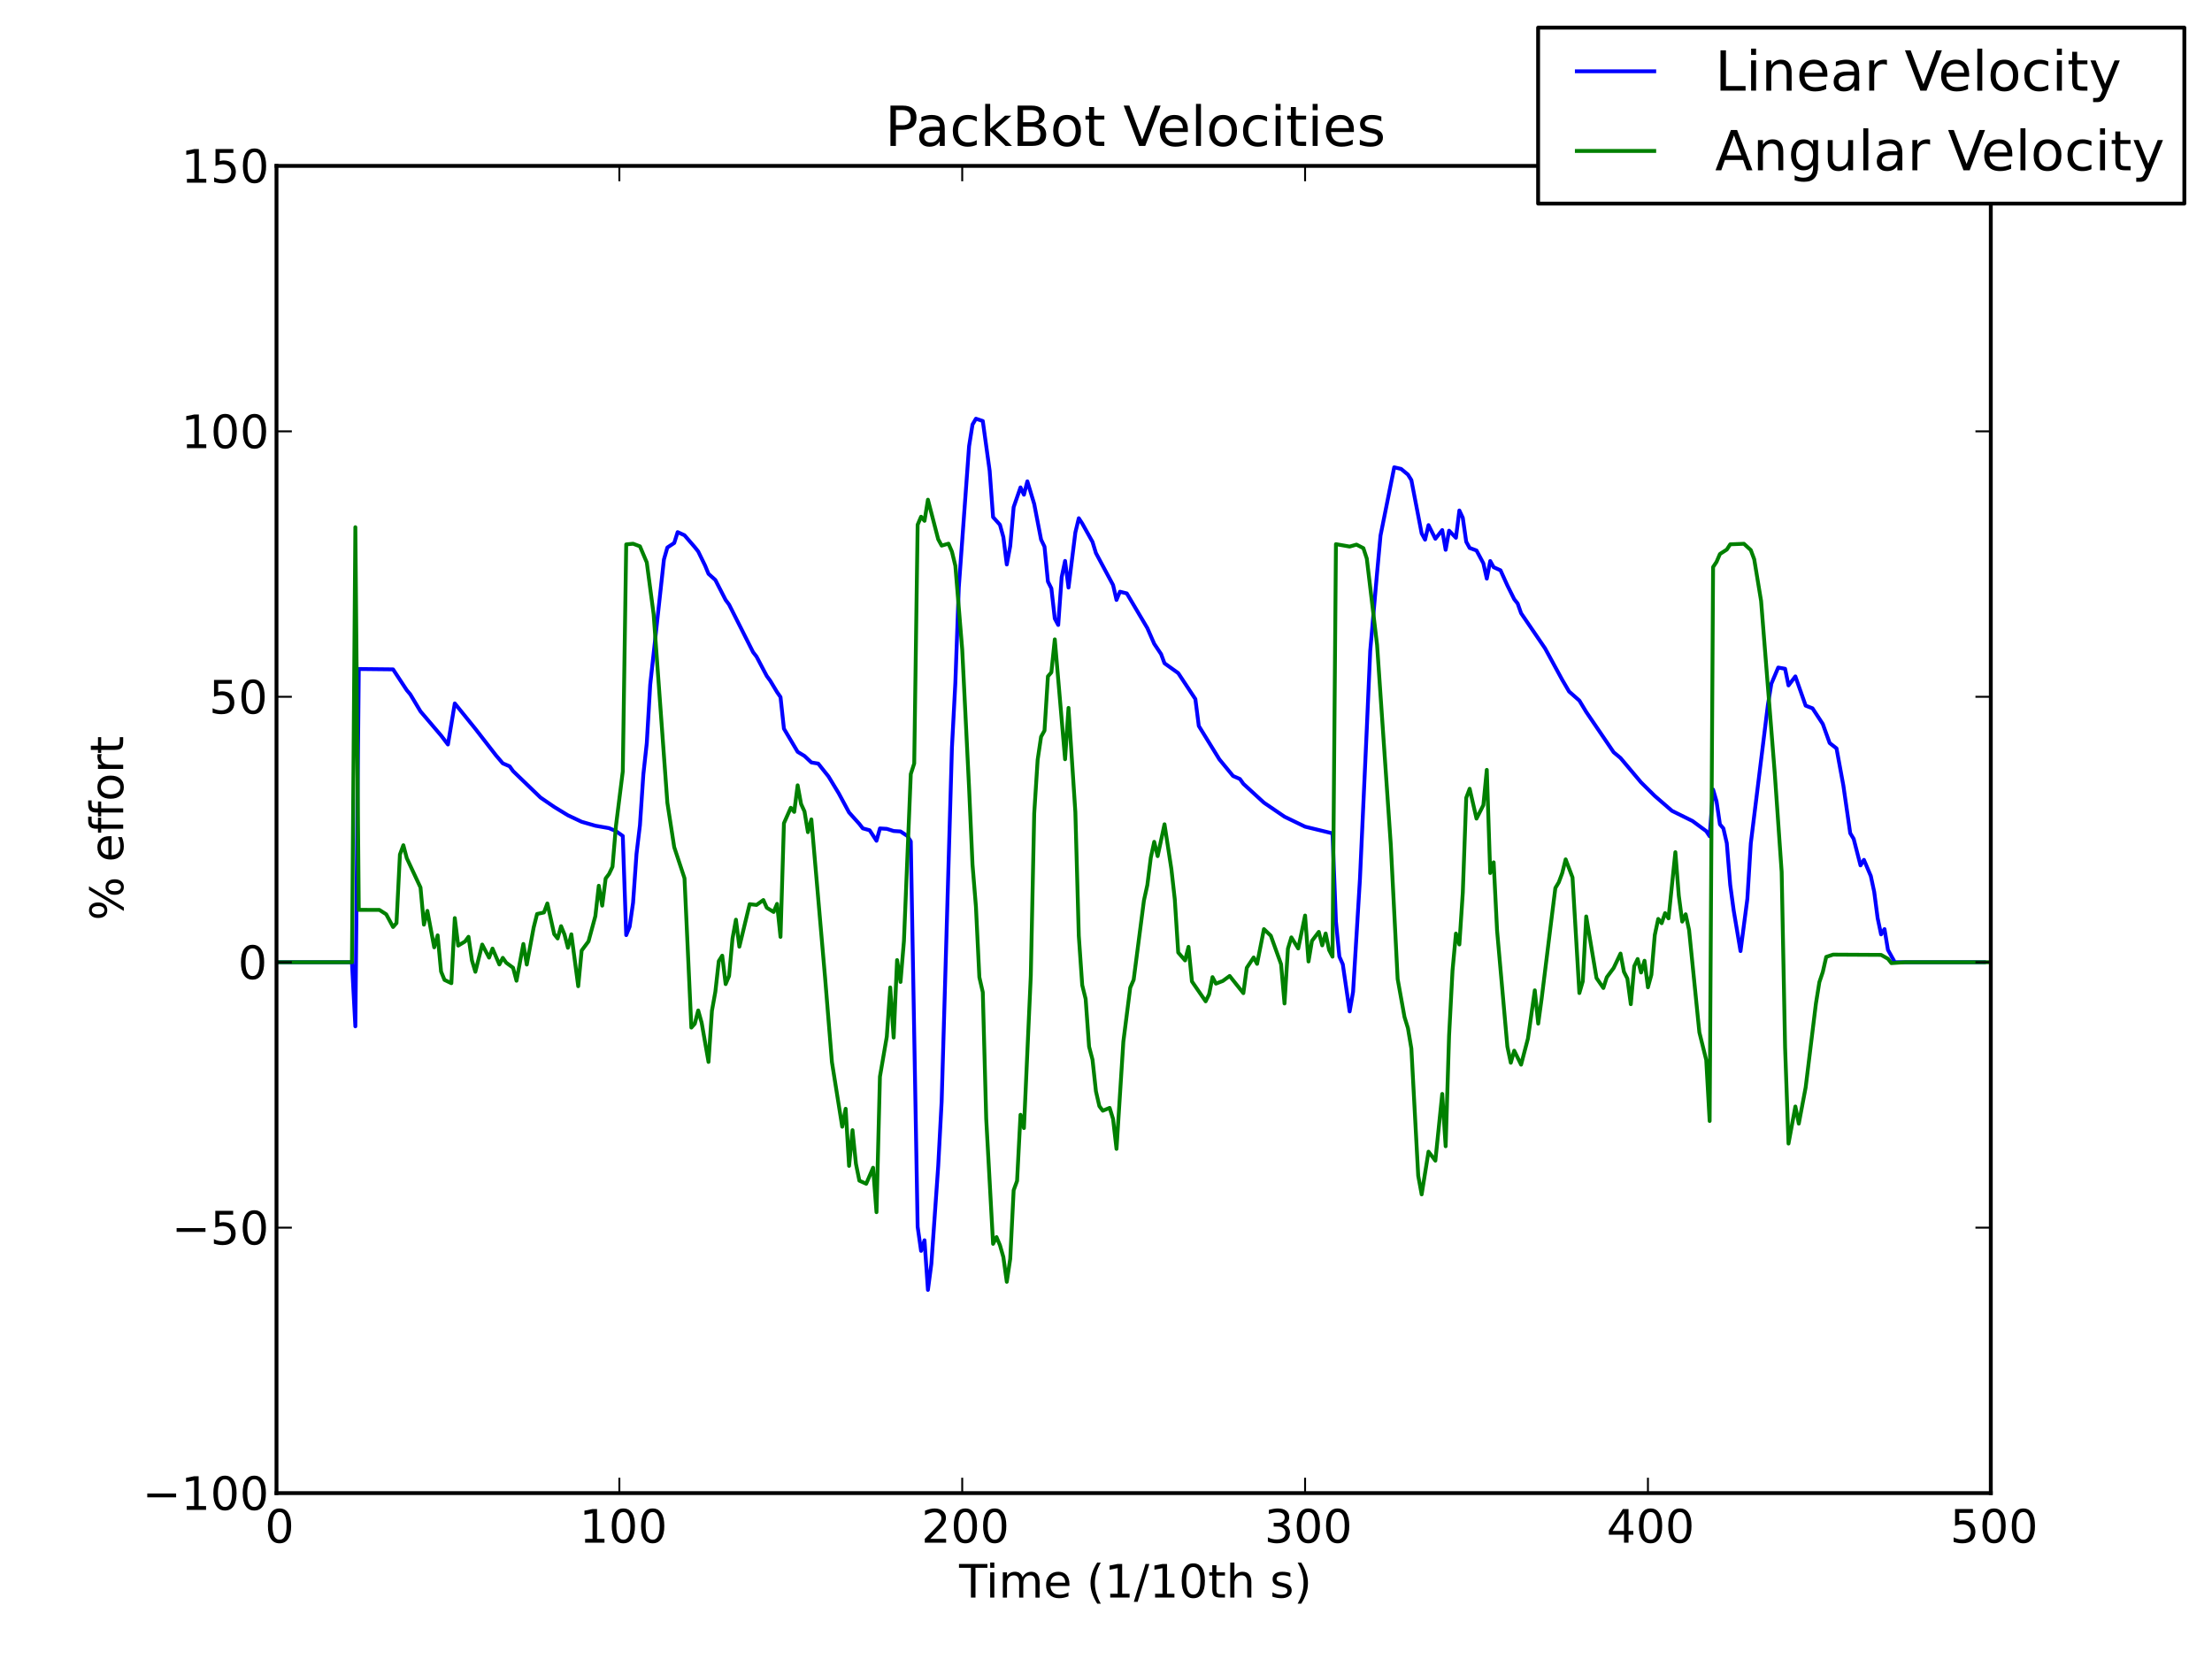 <?xml version="1.0" standalone="no"?>
<!DOCTYPE svg PUBLIC "-//W3C//DTD SVG 1.1//EN"
  "http://www.w3.org/Graphics/SVG/1.1/DTD/svg11.dtd">
<!-- Created with matplotlib (http://matplotlib.sourceforge.net/) -->
<svg width="576pt" height="432pt" viewBox="0 0 576 432"
   xmlns="http://www.w3.org/2000/svg"
   xmlns:xlink="http://www.w3.org/1999/xlink"
   version="1.1"
   id="svg1">
<rect x="0" y="0" width="576" height="432" fill="#333333" stroke="none"/>
<g id="figure1">
<g id="patch1">
<path style="fill: #ffffff; stroke: #ffffff; stroke-width: 1; stroke-linejoin: round; stroke-linecap: square;  opacity: 1"  d="M0 432L576 432L576 0
L0 0L0 432"/>
</g>
<g id="axes1">
<g id="patch2">
<path style="fill: #ffffff; opacity: 1"  d="M72 388.8L518.4 388.8L518.4 43.2
L72 43.2L72 388.8"/>
</g>
<g id="line2d1">
<defs>
  <clipPath id="p50431ccdcb28178602d99d9270004dde">
<rect x="72" y="43.2" width="446.4" height="345.6"/>
  </clipPath>
</defs><path style="fill: none; stroke: #0000ff; stroke-width: 1; stroke-linejoin: round; stroke-linecap: square;  opacity: 1" clip-path="url(#p50431ccdcb28178602d99d9270004dde)" d="M72 250.56L91.642 250.56L92.534 267.257
L93.427 174.204L102.355 174.303L105.926 179.728
L106.819 180.778L109.498 185.242L114.854 191.529
L116.64 193.864L118.426 183.164L123.782 189.784
L129.139 196.681L130.925 198.775L132.71 199.544
L133.603 200.789L140.746 207.679L144.317 210.127
L147.888 212.305L151.459 213.991L155.03 215.02
L158.602 215.651L160.387 216.421L162.173 217.685
L163.066 243.502L163.958 241.308L164.851 235.056
L165.744 222.355L166.637 214.899L167.53 201.623
L168.422 193.473L169.315 178.282L172.886 145.683
L173.779 142.573L175.565 141.39L176.458 138.562
L178.243 139.384L180.922 142.476L181.814 143.607
L183.6 147.266L184.493 149.423L186.278 151.025
L188.957 156.237L189.85 157.435L191.635 160.967
L196.099 169.819L196.992 170.968L199.67 176.041
L200.563 177.255L202.349 180.226L203.242 181.515
L204.134 189.747L207.706 195.775L209.491 196.856
L211.277 198.542L213.062 198.836L215.741 202.192
L218.419 206.604L221.098 211.573L223.776 214.549
L224.669 215.701L226.454 216.198L228.24 218.936
L229.133 215.723L230.918 215.832L232.704 216.391
L234.49 216.504L236.275 217.681L237.168 219.083
L238.954 319.464L239.846 325.725L240.739 322.966
L241.632 335.886L242.525 329.085L244.31 303.629
L245.203 286.824L247.882 194.689L248.774 177.748
L249.667 152.984L252.346 116.185L253.238 110.554
L254.131 109.031L255.917 109.63L257.702 122.584
L258.595 134.655L260.381 136.648L261.274 139.855
L262.166 146.997L263.059 142.198L263.952 132.055
L265.738 126.921L266.63 128.822L267.523 125.341
L269.309 131.242L271.094 140.506L271.987 142.354
L272.88 151.437L273.773 153.223L274.666 161.079
L275.558 162.741L276.451 150.32L277.344 146.062
L278.237 153.003L280.022 138.647L280.915 134.945
L281.808 136.303L284.486 141.105L285.379 144.016
L289.843 152.345L290.736 156.227L291.629 154.075
L293.414 154.518L298.771 163.564L300.557 167.649
L302.342 170.322L303.235 172.713L306.806 175.277
L311.27 182.03L312.163 189.031L317.52 197.729
L321.091 202.071L322.877 202.845L323.77 204.102
L329.126 209.013L334.483 212.668L339.84 215.265
L346.982 217.002L347.875 239.95L348.768 249.093
L349.661 251.097L351.446 263.378L352.339 258.258
L354.125 228.953L355.91 189.765L356.803 169.465
L358.589 149.159L359.482 139.471L363.053 121.684
L364.838 122.105L366.624 123.58L367.517 125.021
L370.195 138.905L371.088 140.529L371.981 136.735
L373.766 140.295L375.552 138.028L376.445 143.173
L377.338 138.19L379.123 140.033L380.016 132.93
L380.909 134.847L381.802 141.072L382.694 142.687
L384.48 143.348L386.266 146.683L387.158 150.679
L388.051 146.087L388.944 147.702L390.73 148.506
L392.515 152.445L394.301 156.034L395.194 157.15
L396.086 159.67L402.336 168.839L406.8 177.025
L408.586 180.071L411.264 182.429L413.05 185.389
L420.192 195.883L421.978 197.375L427.334 203.739
L430.906 207.264L435.37 211.137L440.726 213.787
L444.298 216.424L445.19 217.77L446.083 205.591
L446.976 208.64L447.869 214.669L448.762 215.702
L449.654 219.562L450.547 230.408L451.44 237.034
L453.226 247.662L455.011 234.044L455.904 219.609
L460.368 183.45L461.261 178.031L463.046 173.83
L464.832 174.144L465.725 178.484L467.51 176.133
L470.189 183.75L471.974 184.442L474.653 188.527
L476.438 193.484L478.224 194.876L480.01 204.563
L481.795 216.97L482.688 218.435L484.474 225.347
L485.366 223.903L487.152 228.105L488.045 232.257
L488.938 239.108L489.83 243.318L490.723 241.936
L491.616 247.345L493.402 250.56L516.614 250.56
L516.614 250.56"/>
</g>
<g id="line2d2">
<path style="fill: none; stroke: #008000; stroke-width: 1; stroke-linejoin: round; stroke-linecap: square;  opacity: 1" clip-path="url(#p50431ccdcb28178602d99d9270004dde)" d="M72 250.56L91.642 250.56L92.534 137.283
L93.427 236.928L98.784 236.931L100.57 238.076
L102.355 241.387L103.248 240.369L104.141 222.506
L105.034 220.094L105.926 223.466L109.498 231.103
L110.39 240.773L111.283 237.19L113.069 246.683
L113.962 243.556L114.854 252.981L115.747 255.167
L117.533 256.022L118.426 239.067L119.318 246.234
L121.104 245.153L121.997 243.939L122.89 250.079
L123.782 253.055L125.568 245.956L127.354 249.365
L128.246 247.003L130.032 251.145L130.925 249.419
L131.818 250.688L133.603 251.998L134.496 255.383
L136.282 245.807L137.174 251.172L138.96 241.534
L139.853 237.993L141.638 237.608L142.531 235.254
L144.317 243.26L145.21 244.373L146.102 241.169
L146.995 243.339L147.888 246.797L148.781 243.288
L150.566 256.809L151.459 247.521L153.245 245.126
L155.03 238.551L155.923 230.642L156.816 235.832
L157.709 228.757L158.602 227.58L159.494 225.694
L160.387 215.118L162.173 200.866L163.066 141.761
L164.851 141.584L166.637 142.258L168.422 146.463
L170.208 159.967L173.779 209.025L175.565 220.595
L178.243 228.69L180.029 267.584L180.922 266.574
L181.814 263.117L182.707 266.305L184.493 276.522
L185.386 263.204L186.278 258.247L187.171 250.264
L188.064 248.852L188.957 256.255L189.85 254.154
L190.742 244.4L191.635 239.481L192.528 246.519
L195.206 235.437L196.992 235.649L198.778 234.367
L199.67 236.377L201.456 237.475L202.349 235.366
L203.242 243.959L204.134 214.368L205.92 210.338
L206.813 211.419L207.706 204.489L208.598 209.354
L209.491 211.308L210.384 216.689L211.277 213.363
L214.848 254.556L216.634 276.577L219.312 293.394
L220.205 288.721L221.098 303.596L221.99 294.287
L222.883 303.051L223.776 307.44L225.562 308.249
L227.347 304.076L228.24 315.651L229.133 280.362
L230.918 269.949L231.811 257.128L232.704 270.178
L233.597 249.998L234.49 255.7L235.382 245.052
L237.168 201.561L238.061 198.803L238.954 136.642
L239.846 134.55L240.739 135.625L241.632 130.118
L244.31 140.443L245.203 142.076L246.989 141.568
L247.882 143.648L248.774 147.329L250.56 169.143
L252.346 205.144L253.238 225.155L254.131 236.077
L255.024 254.471L255.917 258.381L256.81 291.353
L258.595 323.893L259.488 322.13L260.381 324.234
L261.274 327.341L262.166 333.783L263.059 327.802
L263.952 309.947L264.845 307.501L265.738 290.281
L266.63 293.748L268.416 254.11L269.309 211.801
L270.202 197.858L271.094 191.846L271.987 190.244
L272.88 176.118L273.773 175.084L274.666 166.487
L277.344 197.707L278.237 184.338L280.022 211.488
L280.915 243.674L281.808 256.526L282.701 260.131
L283.594 272.548L284.486 275.931L285.379 284.17
L286.272 288.041L287.165 289.226L288.95 288.489
L289.843 291.393L290.736 299.166L292.522 271.225
L294.307 257.188L295.2 255.138L297.878 234.483
L298.771 230.437L299.664 223.328L300.557 219.211
L301.45 222.934L303.235 214.637L305.021 226.262
L305.914 234.199L306.806 248.032L308.592 250.088
L309.485 246.553L310.378 255.566L313.949 260.746
L314.842 258.926L315.734 254.439L316.627 256.137
L318.413 255.442L320.198 254.139L323.77 258.612
L324.662 252.007L326.448 249.317L327.341 250.989
L329.126 241.941L330.912 243.651L333.59 251.086
L334.483 261.308L335.376 247.025L336.269 244.088
L338.054 246.987L339.84 238.402L340.733 250.372
L341.626 245.014L343.411 242.659L344.304 246.174
L345.197 243.08L346.09 247.373L346.982 249.115
L347.875 141.697L351.446 142.322L353.232 141.815
L355.018 142.738L355.91 145.453L358.589 167.936
L362.16 219.989L363.946 254.938L365.731 264.83
L366.624 267.726L367.517 273.051L369.302 306.182
L370.195 311.023L371.981 299.891L373.766 302.233
L375.552 284.851L376.445 298.484L377.338 269.691
L378.23 252.743L379.123 243.097L380.016 245.943
L380.909 232.44L381.802 207.76L382.694 205.385
L384.48 213.167L386.266 209.649L387.158 200.469
L388.051 227.338L388.944 224.551L389.837 242.327
L392.515 272.518L393.408 276.736L394.301 273.589
L396.086 277.239L397.872 270.436L399.658 257.878
L400.55 266.547L401.443 260.018L404.122 238.365
L405.014 231.232L405.907 229.754L406.8 227.336
L407.693 223.775L409.478 228.492L411.264 258.589
L412.157 255.521L413.05 238.64L415.728 254.681
L417.514 257.27L418.406 254.481L420.192 252.069
L421.978 248.301L422.87 253.053L423.763 254.819
L424.656 261.492L425.549 251.603L426.442 249.72
L427.334 253.24L428.227 250.168L429.12 257.096
L430.013 253.839L430.906 243.474L431.798 239.287
L432.691 240.4L433.584 237.777L434.477 239.145
L436.262 221.907L437.155 233.232L438.048 239.986
L438.941 238.074L439.834 242.197L442.512 268.825
L444.298 276.011L445.19 291.906L446.083 147.662
L446.976 146.328L447.869 144.256L449.654 143.108
L450.547 141.742L454.118 141.599L455.904 143.232
L456.797 145.64L458.582 156.471L462.154 201.466
L463.939 227.04L464.832 272.722L465.725 297.78
L467.51 288.129L468.403 292.594L470.189 283.174
L472.867 261.289L473.76 255.754L474.653 253.102
L475.546 249.175L477.331 248.581L489.83 248.65
L491.616 249.664L492.509 250.794L496.08 250.56
L517.507 250.56L517.507 250.56"/>
</g>
<g id="matplotlib.axis1">
<g id="xtick1">
<g id="line2d3">
<defs><path id="m30e32995789d870ad79a2e54c91cf9c6" d="M0 0L0 -4"/></defs>
<g ><use style="fill: none; stroke: #000000; stroke-width: 0.5; stroke-linejoin: round; stroke-linecap: butt;  opacity: 1" xlink:href="#m30e32995789d870ad79a2e54c91cf9c6" x="72" y="388.8"/>
</g></g>
<g id="line2d4">
<defs><path id="m9281cae24120827b11d5ea8a7ad3e96b" d="M0 0L0 4"/></defs>
<g ><use style="fill: none; stroke: #000000; stroke-width: 0.5; stroke-linejoin: round; stroke-linecap: butt;  opacity: 1" xlink:href="#m9281cae24120827b11d5ea8a7ad3e96b" x="72" y="43.2"/>
</g></g>
<g id="text1">
<defs>
<path id="c_7a2040fe3b94fcd41d0a72c84e93b115" d="M31.781 -66.406q-7.609 0 -11.453 7.5q-3.828 7.484 -3.828 22.531q0 14.984 3.828 22.484q3.844 7.5 11.453 7.5q7.672 0 11.5 -7.5q3.844 -7.5 3.844 -22.484q0 -15.047 -3.844 -22.531q-3.828 -7.5 -11.5 -7.5M31.781 -74.219q12.266 0 18.734 9.703q6.469 9.688 6.469 28.141q0 18.406 -6.469 28.109q-6.469 9.688 -18.734 9.688q-12.25 0 -18.719 -9.688q-6.469 -9.703 -6.469 -28.109q0 -18.453 6.469 -28.141q6.469 -9.703 18.719 -9.703"/>
</defs>
<g style="fill: #000000; opacity: 1" transform="translate(68.977,401.706)scale(0.12)">
<use xlink:href="#c_7a2040fe3b94fcd41d0a72c84e93b115"/>
</g>
</g>
</g>
<g id="xtick2">
<g id="line2d5">
<g ><use style="fill: none; stroke: #000000; stroke-width: 0.5; stroke-linejoin: round; stroke-linecap: butt;  opacity: 1" xlink:href="#m30e32995789d870ad79a2e54c91cf9c6" x="161.28" y="388.8"/>
</g></g>
<g id="line2d6">
<g ><use style="fill: none; stroke: #000000; stroke-width: 0.5; stroke-linejoin: round; stroke-linecap: butt;  opacity: 1" xlink:href="#m9281cae24120827b11d5ea8a7ad3e96b" x="161.28" y="43.2"/>
</g></g>
<g id="text2">
<defs>
<path id="c_42baa63129a918535c52adb20d687ea7" d="M12.406 -8.297l16.109 0l0 -55.625l-17.531 3.516l0 -8.984l17.438 -3.516l9.859 0l0 64.609l16.109 0l0 8.297l-41.984 0z"/>
</defs>
<g style="fill: #000000; opacity: 1" transform="translate(150.874,401.706)scale(0.12)">
<use xlink:href="#c_42baa63129a918535c52adb20d687ea7"/>
<use xlink:href="#c_7a2040fe3b94fcd41d0a72c84e93b115" x="63.623"/>
<use xlink:href="#c_7a2040fe3b94fcd41d0a72c84e93b115" x="127.246"/>
</g>
</g>
</g>
<g id="xtick3">
<g id="line2d7">
<g ><use style="fill: none; stroke: #000000; stroke-width: 0.5; stroke-linejoin: round; stroke-linecap: butt;  opacity: 1" xlink:href="#m30e32995789d870ad79a2e54c91cf9c6" x="250.56" y="388.8"/>
</g></g>
<g id="line2d8">
<g ><use style="fill: none; stroke: #000000; stroke-width: 0.5; stroke-linejoin: round; stroke-linecap: butt;  opacity: 1" xlink:href="#m9281cae24120827b11d5ea8a7ad3e96b" x="250.56" y="43.2"/>
</g></g>
<g id="text3">
<defs>
<path id="c_ed3f3ed3ebfbd18bcb9c012009a68ad1" d="M19.188 -8.297l34.422 0l0 8.297l-46.281 0l0 -8.297q5.609 -5.812 15.297 -15.594q9.703 -9.797 12.188 -12.641q4.734 -5.312 6.609 -9q1.891 -3.688 1.891 -7.25q0 -5.812 -4.078 -9.469q-4.078 -3.672 -10.625 -3.672q-4.641 0 -9.797 1.609q-5.141 1.609 -11 4.891l0 -9.969q5.953 -2.391 11.125 -3.609q5.188 -1.219 9.484 -1.219q11.328 0 18.062 5.672q6.734 5.656 6.734 15.125q0 4.5 -1.688 8.531q-1.672 4.016 -6.125 9.484q-1.219 1.422 -7.766 8.188q-6.531 6.766 -18.453 18.922"/>
</defs>
<g style="fill: #000000; opacity: 1" transform="translate(239.935,401.706)scale(0.12)">
<use xlink:href="#c_ed3f3ed3ebfbd18bcb9c012009a68ad1"/>
<use xlink:href="#c_7a2040fe3b94fcd41d0a72c84e93b115" x="63.623"/>
<use xlink:href="#c_7a2040fe3b94fcd41d0a72c84e93b115" x="127.246"/>
</g>
</g>
</g>
<g id="xtick4">
<g id="line2d9">
<g ><use style="fill: none; stroke: #000000; stroke-width: 0.5; stroke-linejoin: round; stroke-linecap: butt;  opacity: 1" xlink:href="#m30e32995789d870ad79a2e54c91cf9c6" x="339.84" y="388.8"/>
</g></g>
<g id="line2d10">
<g ><use style="fill: none; stroke: #000000; stroke-width: 0.5; stroke-linejoin: round; stroke-linecap: butt;  opacity: 1" xlink:href="#m9281cae24120827b11d5ea8a7ad3e96b" x="339.84" y="43.2"/>
</g></g>
<g id="text4">
<defs>
<path id="c_3dcfa38a02242cb63ec6726c6e70be7a" d="M40.578 -39.312q7.078 1.516 11.047 6.312q3.984 4.781 3.984 11.812q0 10.781 -7.422 16.703q-7.422 5.906 -21.094 5.906q-4.578 0 -9.438 -0.906q-4.859 -0.906 -10.031 -2.719l0 -9.516q4.094 2.391 8.969 3.609q4.891 1.219 10.219 1.219q9.266 0 14.125 -3.656q4.859 -3.656 4.859 -10.641q0 -6.453 -4.516 -10.078q-4.516 -3.641 -12.562 -3.641l-8.5 0l0 -8.109l8.891 0q7.266 0 11.125 -2.906q3.859 -2.906 3.859 -8.375q0 -5.609 -3.984 -8.609q-3.969 -3.016 -11.391 -3.016q-4.062 0 -8.703 0.891q-4.641 0.875 -10.203 2.719l0 -8.781q5.625 -1.562 10.531 -2.344q4.906 -0.781 9.25 -0.781q11.234 0 17.766 5.109q6.547 5.094 6.547 13.781q0 6.062 -3.469 10.234q-3.469 4.172 -9.859 5.781"/>
</defs>
<g style="fill: #000000; opacity: 1" transform="translate(329.238,401.706)scale(0.12)">
<use xlink:href="#c_3dcfa38a02242cb63ec6726c6e70be7a"/>
<use xlink:href="#c_7a2040fe3b94fcd41d0a72c84e93b115" x="63.623"/>
<use xlink:href="#c_7a2040fe3b94fcd41d0a72c84e93b115" x="127.246"/>
</g>
</g>
</g>
<g id="xtick5">
<g id="line2d11">
<g ><use style="fill: none; stroke: #000000; stroke-width: 0.5; stroke-linejoin: round; stroke-linecap: butt;  opacity: 1" xlink:href="#m30e32995789d870ad79a2e54c91cf9c6" x="429.12" y="388.8"/>
</g></g>
<g id="line2d12">
<g ><use style="fill: none; stroke: #000000; stroke-width: 0.5; stroke-linejoin: round; stroke-linecap: butt;  opacity: 1" xlink:href="#m9281cae24120827b11d5ea8a7ad3e96b" x="429.12" y="43.2"/>
</g></g>
<g id="text5">
<defs>
<path id="c_a0416418d96557a09b8c1332d34883ba" d="M37.797 -64.312l-24.906 38.922l24.906 0zM35.203 -72.906l12.406 0l0 47.516l10.406 0l0 8.203l-10.406 0l0 17.188l-9.812 0l0 -17.188l-32.906 0l0 -9.516z"/>
</defs>
<g style="fill: #000000; opacity: 1" transform="translate(418.354,401.706)scale(0.12)">
<use xlink:href="#c_a0416418d96557a09b8c1332d34883ba"/>
<use xlink:href="#c_7a2040fe3b94fcd41d0a72c84e93b115" x="63.623"/>
<use xlink:href="#c_7a2040fe3b94fcd41d0a72c84e93b115" x="127.246"/>
</g>
</g>
</g>
<g id="xtick6">
<g id="line2d13">
<g ><use style="fill: none; stroke: #000000; stroke-width: 0.5; stroke-linejoin: round; stroke-linecap: butt;  opacity: 1" xlink:href="#m30e32995789d870ad79a2e54c91cf9c6" x="518.4" y="388.8"/>
</g></g>
<g id="line2d14">
<g ><use style="fill: none; stroke: #000000; stroke-width: 0.5; stroke-linejoin: round; stroke-linecap: butt;  opacity: 1" xlink:href="#m9281cae24120827b11d5ea8a7ad3e96b" x="518.4" y="43.2"/>
</g></g>
<g id="text6">
<defs>
<path id="c_1260a2df50f305f3db244e29828f968e" d="M10.797 -72.906l38.719 0l0 8.312l-29.688 0l0 17.859q2.141 -0.734 4.281 -1.094q2.156 -0.359 4.312 -0.359q12.203 0 19.328 6.688q7.141 6.688 7.141 18.109q0 11.766 -7.328 18.297q-7.328 6.516 -20.656 6.516q-4.594 0 -9.359 -0.781q-4.75 -0.781 -9.828 -2.344l0 -9.922q4.391 2.391 9.078 3.562q4.688 1.172 9.906 1.172q8.453 0 13.375 -4.438q4.938 -4.438 4.938 -12.062q0 -7.609 -4.938 -12.047q-4.922 -4.453 -13.375 -4.453q-3.953 0 -7.891 0.875q-3.922 0.875 -8.016 2.734z"/>
</defs>
<g style="fill: #000000; opacity: 1" transform="translate(507.798,401.706)scale(0.12)">
<use xlink:href="#c_1260a2df50f305f3db244e29828f968e"/>
<use xlink:href="#c_7a2040fe3b94fcd41d0a72c84e93b115" x="63.623"/>
<use xlink:href="#c_7a2040fe3b94fcd41d0a72c84e93b115" x="127.246"/>
</g>
</g>
</g>
<g id="text7">
<defs>
<path id="c_9e4b30cbdf32072672ded72e9074c4c9" d="M-0.297 -72.906l61.672 0l0 8.312l-25.875 0l0 64.594l-9.906 0l0 -64.594l-25.891 0z"/>
<path id="c_6a63bda47b2f3da1cec6aadd80692cfe" d="M9.422 -54.688l8.984 0l0 54.688l-8.984 0zM9.422 -75.984l8.984 0l0 11.391l-8.984 0z"/>
<path id="c_4653c6dfde66c7610eae0911760d3490" d="M52 -44.188q3.375 -6.062 8.062 -8.938q4.688 -2.875 11.031 -2.875q8.547 0 13.188 5.984q4.641 5.969 4.641 17l0 33.016l-9.031 0l0 -32.719q0 -7.859 -2.797 -11.656q-2.781 -3.812 -8.484 -3.812q-6.984 0 -11.047 4.641q-4.047 4.625 -4.047 12.641l0 30.906l-9.031 0l0 -32.719q0 -7.906 -2.781 -11.688q-2.781 -3.781 -8.594 -3.781q-6.891 0 -10.953 4.656q-4.047 4.656 -4.047 12.625l0 30.906l-9.031 0l0 -54.688l9.031 0l0 8.5q3.078 -5.031 7.375 -7.422q4.297 -2.391 10.203 -2.391q5.969 0 10.141 3.031q4.172 3.016 6.172 8.781"/>
<path id="c_0bce5afba2dc6b9024b26277c38ad8e8" d="M56.203 -29.594l0 4.391l-41.312 0q0.594 9.281 5.594 14.141q5 4.859 13.938 4.859q5.172 0 10.031 -1.266q4.859 -1.266 9.656 -3.812l0 8.5q-4.844 2.047 -9.922 3.125q-5.078 1.078 -10.297 1.078q-13.094 0 -20.734 -7.609q-7.641 -7.625 -7.641 -20.625q0 -13.422 7.25 -21.297q7.25 -7.891 19.562 -7.891q11.031 0 17.453 7.109q6.422 7.094 6.422 19.297M47.219 -32.234q-0.094 -7.359 -4.125 -11.75q-4.031 -4.406 -10.672 -4.406q-7.516 0 -12.031 4.25q-4.516 4.25 -5.203 11.969z"/>
<path id="c_d41d8cd98f00b204e9800998ecf8427e" d=""/>
<path id="c_7efa9804c2b4c09a4b614b91fdebee3d" d="M31 -75.875q-6.531 11.219 -9.719 22.219q-3.172 10.984 -3.172 22.266q0 11.266 3.203 22.328q3.203 11.062 9.688 22.25l-7.812 0q-7.312 -11.484 -10.953 -22.562q-3.641 -11.078 -3.641 -22.016q0 -10.891 3.609 -21.922q3.625 -11.047 10.984 -22.562z"/>
<path id="c_9c6d5cbc59c6231647eb409cc6b37bb3" d="M25.391 -72.906l8.297 0l-25.391 82.188l-8.297 0z"/>
<path id="c_0f8c41144cfbf448378cb6fd1cc8e549" d="M18.312 -70.219l0 15.531l18.5 0l0 6.984l-18.5 0l0 29.688q0 6.688 1.828 8.594q1.828 1.906 7.453 1.906l9.219 0l0 7.516l-9.219 0q-10.406 0 -14.359 -3.875q-3.953 -3.891 -3.953 -14.141l0 -29.688l-6.594 0l0 -6.984l6.594 0l0 -15.531z"/>
<path id="c_74d54c94aa871ec39e2bc6697dde6c00" d="M54.891 -33.016l0 33.016l-8.984 0l0 -32.719q0 -7.766 -3.031 -11.609q-3.031 -3.859 -9.078 -3.859q-7.281 0 -11.484 4.641q-4.203 4.625 -4.203 12.641l0 30.906l-9.031 0l0 -75.984l9.031 0l0 29.797q3.234 -4.938 7.594 -7.375q4.375 -2.438 10.094 -2.438q9.422 0 14.25 5.828q4.844 5.828 4.844 17.156"/>
<path id="c_8e0810ad13fe20a2a87a2619799b154d" d="M44.281 -53.078l0 8.5q-3.797 -1.953 -7.906 -2.922q-4.094 -0.984 -8.5 -0.984q-6.688 0 -10.031 2.047q-3.344 2.047 -3.344 6.156q0 3.125 2.391 4.906q2.391 1.781 9.625 3.391l3.078 0.688q9.562 2.047 13.594 5.781q4.031 3.734 4.031 10.422q0 7.625 -6.031 12.078q-6.031 4.438 -16.578 4.438q-4.391 0 -9.156 -0.859q-4.766 -0.859 -10.031 -2.562l0 -9.281q4.984 2.594 9.812 3.891q4.828 1.281 9.578 1.281q6.344 0 9.75 -2.172q3.422 -2.172 3.422 -6.125q0 -3.656 -2.469 -5.609q-2.453 -1.953 -10.812 -3.766l-3.125 -0.734q-8.344 -1.75 -12.062 -5.391q-3.703 -3.641 -3.703 -9.984q0 -7.719 5.469 -11.906q5.469 -4.203 15.531 -4.203q4.969 0 9.359 0.734q4.406 0.719 8.109 2.188"/>
<path id="c_e96974be642f6eac0427d72f9cec6c19" d="M8.016 -75.875l7.812 0q7.312 11.516 10.953 22.562q3.641 11.031 3.641 21.922q0 10.938 -3.641 22.016q-3.641 11.078 -10.953 22.562l-7.812 0q6.484 -11.188 9.688 -22.25q3.203 -11.062 3.203 -22.328q0 -11.281 -3.203 -22.266q-3.203 -11 -9.688 -22.219"/>
</defs>
<g style="fill: #000000; opacity: 1" transform="translate(249.755,416.003)scale(0.12)">
<use xlink:href="#c_9e4b30cbdf32072672ded72e9074c4c9"/>
<use xlink:href="#c_6a63bda47b2f3da1cec6aadd80692cfe" x="57.959"/>
<use xlink:href="#c_4653c6dfde66c7610eae0911760d3490" x="85.742"/>
<use xlink:href="#c_0bce5afba2dc6b9024b26277c38ad8e8" x="183.154"/>
<use xlink:href="#c_d41d8cd98f00b204e9800998ecf8427e" x="244.678"/>
<use xlink:href="#c_7efa9804c2b4c09a4b614b91fdebee3d" x="276.465"/>
<use xlink:href="#c_42baa63129a918535c52adb20d687ea7" x="315.479"/>
<use xlink:href="#c_9c6d5cbc59c6231647eb409cc6b37bb3" x="379.102"/>
<use xlink:href="#c_42baa63129a918535c52adb20d687ea7" x="412.793"/>
<use xlink:href="#c_7a2040fe3b94fcd41d0a72c84e93b115" x="476.416"/>
<use xlink:href="#c_0f8c41144cfbf448378cb6fd1cc8e549" x="540.039"/>
<use xlink:href="#c_74d54c94aa871ec39e2bc6697dde6c00" x="579.248"/>
<use xlink:href="#c_d41d8cd98f00b204e9800998ecf8427e" x="642.627"/>
<use xlink:href="#c_8e0810ad13fe20a2a87a2619799b154d" x="674.414"/>
<use xlink:href="#c_e96974be642f6eac0427d72f9cec6c19" x="726.514"/>
</g>
</g>
</g>
<g id="matplotlib.axis2">
<g id="ytick1">
<g id="line2d15">
<defs><path id="m3400efa6b1638b3fea9e19e898273957" d="M0 0L4 0"/></defs>
<g ><use style="fill: none; stroke: #000000; stroke-width: 0.5; stroke-linejoin: round; stroke-linecap: butt;  opacity: 1" xlink:href="#m3400efa6b1638b3fea9e19e898273957" x="72" y="388.8"/>
</g></g>
<g id="line2d16">
<defs><path id="m20b58b2501143cb5e0a5e8f1ef6f1643" d="M0 0L-4 0"/></defs>
<g ><use style="fill: none; stroke: #000000; stroke-width: 0.5; stroke-linejoin: round; stroke-linecap: butt;  opacity: 1" xlink:href="#m20b58b2501143cb5e0a5e8f1ef6f1643" x="518.4" y="388.8"/>
</g></g>
<g id="text8">
<defs>
<path id="c_6a8d56c819c37117ab4cf023bec22a5a" d="M10.594 -35.5l62.594 0l0 8.297l-62.594 0z"/>
</defs>
<g style="fill: #000000; opacity: 1" transform="translate(37.078,393.167)scale(0.12)">
<use xlink:href="#c_6a8d56c819c37117ab4cf023bec22a5a"/>
<use xlink:href="#c_42baa63129a918535c52adb20d687ea7" x="83.789"/>
<use xlink:href="#c_7a2040fe3b94fcd41d0a72c84e93b115" x="147.412"/>
<use xlink:href="#c_7a2040fe3b94fcd41d0a72c84e93b115" x="211.035"/>
</g>
</g>
</g>
<g id="ytick2">
<g id="line2d17">
<g ><use style="fill: none; stroke: #000000; stroke-width: 0.5; stroke-linejoin: round; stroke-linecap: butt;  opacity: 1" xlink:href="#m3400efa6b1638b3fea9e19e898273957" x="72" y="319.68"/>
</g></g>
<g id="line2d18">
<g ><use style="fill: none; stroke: #000000; stroke-width: 0.5; stroke-linejoin: round; stroke-linecap: butt;  opacity: 1" xlink:href="#m20b58b2501143cb5e0a5e8f1ef6f1643" x="518.4" y="319.68"/>
</g></g>
<g id="text9">
<g style="fill: #000000; opacity: 1" transform="translate(44.719,324.047)scale(0.12)">
<use xlink:href="#c_6a8d56c819c37117ab4cf023bec22a5a"/>
<use xlink:href="#c_1260a2df50f305f3db244e29828f968e" x="83.789"/>
<use xlink:href="#c_7a2040fe3b94fcd41d0a72c84e93b115" x="147.412"/>
</g>
</g>
</g>
<g id="ytick3">
<g id="line2d19">
<g ><use style="fill: none; stroke: #000000; stroke-width: 0.5; stroke-linejoin: round; stroke-linecap: butt;  opacity: 1" xlink:href="#m3400efa6b1638b3fea9e19e898273957" x="72" y="250.56"/>
</g></g>
<g id="line2d20">
<g ><use style="fill: none; stroke: #000000; stroke-width: 0.5; stroke-linejoin: round; stroke-linecap: butt;  opacity: 1" xlink:href="#m20b58b2501143cb5e0a5e8f1ef6f1643" x="518.4" y="250.56"/>
</g></g>
<g id="text10">
<g style="fill: #000000; opacity: 1" transform="translate(61.953,254.927)scale(0.12)">
<use xlink:href="#c_7a2040fe3b94fcd41d0a72c84e93b115"/>
</g>
</g>
</g>
<g id="ytick4">
<g id="line2d21">
<g ><use style="fill: none; stroke: #000000; stroke-width: 0.5; stroke-linejoin: round; stroke-linecap: butt;  opacity: 1" xlink:href="#m3400efa6b1638b3fea9e19e898273957" x="72" y="181.44"/>
</g></g>
<g id="line2d22">
<g ><use style="fill: none; stroke: #000000; stroke-width: 0.5; stroke-linejoin: round; stroke-linecap: butt;  opacity: 1" xlink:href="#m20b58b2501143cb5e0a5e8f1ef6f1643" x="518.4" y="181.44"/>
</g></g>
<g id="text11">
<g style="fill: #000000; opacity: 1" transform="translate(54.438,185.807)scale(0.12)">
<use xlink:href="#c_1260a2df50f305f3db244e29828f968e"/>
<use xlink:href="#c_7a2040fe3b94fcd41d0a72c84e93b115" x="63.623"/>
</g>
</g>
</g>
<g id="ytick5">
<g id="line2d23">
<g ><use style="fill: none; stroke: #000000; stroke-width: 0.5; stroke-linejoin: round; stroke-linecap: butt;  opacity: 1" xlink:href="#m3400efa6b1638b3fea9e19e898273957" x="72" y="112.32"/>
</g></g>
<g id="line2d24">
<g ><use style="fill: none; stroke: #000000; stroke-width: 0.5; stroke-linejoin: round; stroke-linecap: butt;  opacity: 1" xlink:href="#m20b58b2501143cb5e0a5e8f1ef6f1643" x="518.4" y="112.32"/>
</g></g>
<g id="text12">
<g style="fill: #000000; opacity: 1" transform="translate(47.188,116.687)scale(0.12)">
<use xlink:href="#c_42baa63129a918535c52adb20d687ea7"/>
<use xlink:href="#c_7a2040fe3b94fcd41d0a72c84e93b115" x="63.623"/>
<use xlink:href="#c_7a2040fe3b94fcd41d0a72c84e93b115" x="127.246"/>
</g>
</g>
</g>
<g id="ytick6">
<g id="line2d25">
<g ><use style="fill: none; stroke: #000000; stroke-width: 0.5; stroke-linejoin: round; stroke-linecap: butt;  opacity: 1" xlink:href="#m3400efa6b1638b3fea9e19e898273957" x="72" y="43.2"/>
</g></g>
<g id="line2d26">
<g ><use style="fill: none; stroke: #000000; stroke-width: 0.5; stroke-linejoin: round; stroke-linecap: butt;  opacity: 1" xlink:href="#m20b58b2501143cb5e0a5e8f1ef6f1643" x="518.4" y="43.2"/>
</g></g>
<g id="text13">
<g style="fill: #000000; opacity: 1" transform="translate(47.188,47.567)scale(0.12)">
<use xlink:href="#c_42baa63129a918535c52adb20d687ea7"/>
<use xlink:href="#c_1260a2df50f305f3db244e29828f968e" x="63.623"/>
<use xlink:href="#c_7a2040fe3b94fcd41d0a72c84e93b115" x="127.246"/>
</g>
</g>
</g>
<g id="text14">
<defs>
<path id="c_a56f7596f19f36c336140607221b43ce" d="M72.703 -32.078q-4.25 0 -6.672 3.609q-2.406 3.609 -2.406 10.062q0 6.344 2.406 9.984q2.422 3.641 6.672 3.641q4.156 0 6.562 -3.641q2.422 -3.641 2.422 -9.984q0 -6.406 -2.422 -10.031q-2.406 -3.641 -6.562 -3.641M72.703 -38.281q7.719 0 12.25 5.375q4.547 5.359 4.547 14.5q0 9.125 -4.562 14.484q-4.562 5.344 -12.234 5.344q-7.812 0 -12.359 -5.344q-4.531 -5.359 -4.531 -14.484q0 -9.188 4.562 -14.531q4.562 -5.344 12.328 -5.344M22.312 -68.016q-4.203 0 -6.625 3.641q-2.406 3.625 -2.406 9.984q0 6.438 2.391 10.062q2.391 3.609 6.641 3.609q4.25 0 6.656 -3.609q2.422 -3.625 2.422 -10.062q0 -6.297 -2.438 -9.953q-2.438 -3.672 -6.641 -3.672M66.406 -74.219l7.812 0l-45.609 75.641l-7.812 0zM22.312 -74.219q7.719 0 12.297 5.344q4.594 5.344 4.594 14.484q0 9.219 -4.562 14.547q-4.562 5.328 -12.328 5.328q-7.766 0 -12.281 -5.344q-4.516 -5.359 -4.516 -14.531q0 -9.094 4.531 -14.453q4.547 -5.375 12.266 -5.375"/>
<path id="c_73b12fe3945075d29fe0cc9a468fa31e" d="M37.109 -75.984l0 7.484l-8.594 0q-4.828 0 -6.719 1.953q-1.875 1.953 -1.875 7.031l0 4.828l14.797 0l0 6.984l-14.797 0l0 47.703l-9.031 0l0 -47.703l-8.594 0l0 -6.984l8.594 0l0 -3.812q0 -9.125 4.25 -13.297q4.25 -4.188 13.469 -4.188z"/>
<path id="c_f05dd90d41f04bb96ef1ca503cc2044b" d="M30.609 -48.391q-7.219 0 -11.422 5.641q-4.203 5.641 -4.203 15.453q0 9.812 4.172 15.453q4.188 5.641 11.453 5.641q7.188 0 11.375 -5.656q4.203 -5.672 4.203 -15.438q0 -9.719 -4.203 -15.406q-4.188 -5.688 -11.375 -5.688M30.609 -56q11.719 0 18.406 7.625q6.703 7.609 6.703 21.078q0 13.422 -6.703 21.078q-6.688 7.641 -18.406 7.641q-11.766 0 -18.438 -7.641q-6.656 -7.656 -6.656 -21.078q0 -13.469 6.656 -21.078q6.672 -7.625 18.438 -7.625"/>
<path id="c_6ec8d5749226675394676a5d2a3b468b" d="M41.109 -46.297q-1.516 -0.875 -3.297 -1.281q-1.781 -0.422 -3.922 -0.422q-7.625 0 -11.703 4.953q-4.078 4.953 -4.078 14.234l0 28.812l-9.031 0l0 -54.688l9.031 0l0 8.5q2.844 -4.984 7.375 -7.391q4.547 -2.422 11.047 -2.422q0.922 0 2.047 0.125q1.125 0.109 2.484 0.359z"/>
</defs>
<g style="fill: #000000; opacity: 1" transform="translate(32.078,239.703)rotate(-90.0)scale(0.12)">
<use xlink:href="#c_a56f7596f19f36c336140607221b43ce"/>
<use xlink:href="#c_d41d8cd98f00b204e9800998ecf8427e" x="95.02"/>
<use xlink:href="#c_0bce5afba2dc6b9024b26277c38ad8e8" x="126.807"/>
<use xlink:href="#c_73b12fe3945075d29fe0cc9a468fa31e" x="188.33"/>
<use xlink:href="#c_73b12fe3945075d29fe0cc9a468fa31e" x="223.535"/>
<use xlink:href="#c_f05dd90d41f04bb96ef1ca503cc2044b" x="258.74"/>
<use xlink:href="#c_6ec8d5749226675394676a5d2a3b468b" x="319.922"/>
<use xlink:href="#c_0f8c41144cfbf448378cb6fd1cc8e549" x="361.035"/>
</g>
</g>
</g>
<g id="patch3">
<path style="fill: none; stroke: #000000; stroke-width: 1; stroke-linejoin: round; stroke-linecap: square;  opacity: 1"  d="M72 43.2L518.4 43.2"/>
</g>
<g id="patch4">
<path style="fill: none; stroke: #000000; stroke-width: 1; stroke-linejoin: round; stroke-linecap: square;  opacity: 1"  d="M518.4 388.8L518.4 43.2"/>
</g>
<g id="patch5">
<path style="fill: none; stroke: #000000; stroke-width: 1; stroke-linejoin: round; stroke-linecap: square;  opacity: 1"  d="M72 388.8L518.4 388.8"/>
</g>
<g id="patch6">
<path style="fill: none; stroke: #000000; stroke-width: 1; stroke-linejoin: round; stroke-linecap: square;  opacity: 1"  d="M72 388.8L72 43.2"/>
</g>
<g id="text15">
<defs>
<path id="c_518d586bee075aa0153eaebfcb5ab11f" d="M19.672 -64.797l0 27.391l12.406 0q6.891 0 10.641 -3.562q3.766 -3.562 3.766 -10.156q0 -6.547 -3.766 -10.109q-3.75 -3.562 -10.641 -3.562zM9.812 -72.906l22.266 0q12.266 0 18.531 5.547q6.281 5.547 6.281 16.234q0 10.797 -6.281 16.312q-6.266 5.516 -18.531 5.516l-12.406 0l0 29.297l-9.859 0z"/>
<path id="c_01d93a582460e35a7945ca50d148ffeb" d="M34.281 -27.484q-10.891 0 -15.094 2.484q-4.203 2.484 -4.203 8.5q0 4.781 3.156 7.594q3.156 2.797 8.562 2.797q7.484 0 12 -5.297q4.516 -5.297 4.516 -14.078l0 -2zM52.203 -31.203l0 31.203l-8.984 0l0 -8.297q-3.078 4.969 -7.672 7.344q-4.594 2.375 -11.234 2.375q-8.391 0 -13.359 -4.719q-4.953 -4.719 -4.953 -12.625q0 -9.219 6.172 -13.906q6.188 -4.688 18.438 -4.688l12.609 0l0 -0.891q0 -6.203 -4.078 -9.594q-4.078 -3.391 -11.453 -3.391q-4.688 0 -9.141 1.125q-4.438 1.125 -8.531 3.375l0 -8.312q4.922 -1.906 9.562 -2.844q4.641 -0.953 9.031 -0.953q11.875 0 17.734 6.156q5.859 6.141 5.859 18.641"/>
<path id="c_d650c37394b681142a10dfc54356d478" d="M48.781 -52.594l0 8.406q-3.812 -2.109 -7.641 -3.156q-3.828 -1.047 -7.734 -1.047q-8.75 0 -13.594 5.547q-4.828 5.531 -4.828 15.547q0 10.016 4.828 15.562q4.844 5.531 13.594 5.531q3.906 0 7.734 -1.047q3.828 -1.047 7.641 -3.156l0 8.312q-3.766 1.75 -7.797 2.625q-4.016 0.891 -8.562 0.891q-12.359 0 -19.641 -7.766q-7.266 -7.766 -7.266 -20.953q0 -13.375 7.344 -21.031q7.359 -7.672 20.156 -7.672q4.141 0 8.094 0.859q3.953 0.844 7.672 2.547"/>
<path id="c_dcb78ab3124be785176d70a27dde1356" d="M9.078 -75.984l9.031 0l0 44.875l26.812 -23.578l11.469 0l-29 25.578l30.234 29.109l-11.719 0l-27.797 -26.703l0 26.703l-9.031 0z"/>
<path id="c_425fd1cbcd899bef0a79975ae4756bf8" d="M19.672 -34.812l0 26.703l15.828 0q7.953 0 11.781 -3.297q3.844 -3.297 3.844 -10.078q0 -6.844 -3.844 -10.078q-3.828 -3.25 -11.781 -3.25zM19.672 -64.797l0 21.969l14.609 0q7.219 0 10.75 -2.703q3.547 -2.719 3.547 -8.281q0 -5.516 -3.547 -8.25q-3.531 -2.734 -10.75 -2.734zM9.812 -72.906l25.203 0q11.281 0 17.375 4.688q6.109 4.688 6.109 13.328q0 6.703 -3.125 10.656q-3.125 3.953 -9.188 4.922q7.281 1.562 11.312 6.531q4.031 4.953 4.031 12.375q0 9.766 -6.641 15.094q-6.641 5.312 -18.906 5.312l-26.172 0z"/>
<path id="c_ae70b0af174184799fa4976b9c5da571" d="M28.609 -0l-27.828 -72.906l10.297 0l23.109 61.375l23.141 -61.375l10.25 0l-27.781 72.906z"/>
<path id="c_5099edb83619131346ae654950954dea" d="M9.422 -75.984l8.984 0l0 75.984l-8.984 0z"/>
</defs>
<g style="fill: #000000; opacity: 1" transform="translate(230.458,37.997)scale(0.144)">
<use xlink:href="#c_518d586bee075aa0153eaebfcb5ab11f"/>
<use xlink:href="#c_01d93a582460e35a7945ca50d148ffeb" x="55.803"/>
<use xlink:href="#c_d650c37394b681142a10dfc54356d478" x="117.082"/>
<use xlink:href="#c_dcb78ab3124be785176d70a27dde1356" x="172.062"/>
<use xlink:href="#c_425fd1cbcd899bef0a79975ae4756bf8" x="229.973"/>
<use xlink:href="#c_f05dd90d41f04bb96ef1ca503cc2044b" x="298.576"/>
<use xlink:href="#c_0f8c41144cfbf448378cb6fd1cc8e549" x="359.758"/>
<use xlink:href="#c_d41d8cd98f00b204e9800998ecf8427e" x="398.967"/>
<use xlink:href="#c_ae70b0af174184799fa4976b9c5da571" x="430.754"/>
<use xlink:href="#c_0bce5afba2dc6b9024b26277c38ad8e8" x="491.412"/>
<use xlink:href="#c_5099edb83619131346ae654950954dea" x="552.936"/>
<use xlink:href="#c_f05dd90d41f04bb96ef1ca503cc2044b" x="580.719"/>
<use xlink:href="#c_d650c37394b681142a10dfc54356d478" x="641.9"/>
<use xlink:href="#c_6a63bda47b2f3da1cec6aadd80692cfe" x="696.881"/>
<use xlink:href="#c_0f8c41144cfbf448378cb6fd1cc8e549" x="724.664"/>
<use xlink:href="#c_6a63bda47b2f3da1cec6aadd80692cfe" x="763.873"/>
<use xlink:href="#c_0bce5afba2dc6b9024b26277c38ad8e8" x="791.656"/>
<use xlink:href="#c_8e0810ad13fe20a2a87a2619799b154d" x="853.18"/>
</g>
</g>
</g>
<g id="legend1">
<g id="patch7">
<path style="fill: #ffffff; stroke: #000000; stroke-width: 1; stroke-linejoin: round; stroke-linecap: square;  opacity: 1"  d="M400.522 53.014L568.8 53.014L568.8 7.2
L400.522 7.2L400.522 53.014z"/>
</g>
<g id="line2d27">
<path style="fill: none; stroke: #0000ff; stroke-width: 1; stroke-linejoin: round; stroke-linecap: square;  opacity: 1"  d="M410.603 18.561L430.762 18.561"/>
</g>
<g id="line2d28">
</g>
<g id="text16">
<defs>
<path id="c_07e3f33241aff50afcba519606f2a979" d="M9.812 -72.906l9.859 0l0 64.609l35.5 0l0 8.297l-45.359 0z"/>
<path id="c_fe791a90f5471e2ab20a5ed41a7fa451" d="M54.891 -33.016l0 33.016l-8.984 0l0 -32.719q0 -7.766 -3.031 -11.609q-3.031 -3.859 -9.078 -3.859q-7.281 0 -11.484 4.641q-4.203 4.625 -4.203 12.641l0 30.906l-9.031 0l0 -54.688l9.031 0l0 8.5q3.234 -4.938 7.594 -7.375q4.375 -2.438 10.094 -2.438q9.422 0 14.25 5.828q4.844 5.828 4.844 17.156"/>
<path id="c_3fe22c4af425ac970aec982ae9662abe" d="M32.172 5.078q-3.797 9.766 -7.422 12.734q-3.609 2.984 -9.656 2.984l-7.188 0l0 -7.516l5.281 0q3.703 0 5.75 -1.766q2.062 -1.75 4.547 -8.297l1.609 -4.094l-22.109 -53.812l9.516 0l17.094 42.766l17.094 -42.766l9.516 0z"/>
</defs>
<g style="fill: #000000; opacity: 1" transform="translate(446.603,23.601)scale(0.144)">
<use xlink:href="#c_07e3f33241aff50afcba519606f2a979"/>
<use xlink:href="#c_6a63bda47b2f3da1cec6aadd80692cfe" x="55.713"/>
<use xlink:href="#c_fe791a90f5471e2ab20a5ed41a7fa451" x="83.496"/>
<use xlink:href="#c_0bce5afba2dc6b9024b26277c38ad8e8" x="146.875"/>
<use xlink:href="#c_01d93a582460e35a7945ca50d148ffeb" x="208.398"/>
<use xlink:href="#c_6ec8d5749226675394676a5d2a3b468b" x="269.678"/>
<use xlink:href="#c_d41d8cd98f00b204e9800998ecf8427e" x="310.791"/>
<use xlink:href="#c_ae70b0af174184799fa4976b9c5da571" x="342.578"/>
<use xlink:href="#c_0bce5afba2dc6b9024b26277c38ad8e8" x="403.236"/>
<use xlink:href="#c_5099edb83619131346ae654950954dea" x="464.76"/>
<use xlink:href="#c_f05dd90d41f04bb96ef1ca503cc2044b" x="492.543"/>
<use xlink:href="#c_d650c37394b681142a10dfc54356d478" x="553.725"/>
<use xlink:href="#c_6a63bda47b2f3da1cec6aadd80692cfe" x="608.705"/>
<use xlink:href="#c_0f8c41144cfbf448378cb6fd1cc8e549" x="636.488"/>
<use xlink:href="#c_3fe22c4af425ac970aec982ae9662abe" x="675.697"/>
</g>
</g>
<g id="line2d29">
<path style="fill: none; stroke: #008000; stroke-width: 1; stroke-linejoin: round; stroke-linecap: square;  opacity: 1"  d="M410.603 39.307L430.762 39.307"/>
</g>
<g id="line2d30">
</g>
<g id="text17">
<defs>
<path id="c_6023715d605f81e6eb43b7f9d77e7c51" d="M34.188 -63.188l-13.391 36.281l26.812 0zM28.609 -72.906l11.188 0l27.781 72.906l-10.25 0l-6.641 -18.703l-32.859 0l-6.641 18.703l-10.406 0z"/>
<path id="c_e3864de5dabf2f8dd9eee74726882ec1" d="M45.406 -27.984q0 -9.766 -4.031 -15.125q-4.016 -5.375 -11.297 -5.375q-7.219 0 -11.25 5.375q-4.031 5.359 -4.031 15.125q0 9.719 4.031 15.094q4.031 5.375 11.25 5.375q7.281 0 11.297 -5.375q4.031 -5.375 4.031 -15.094M54.391 -6.781q0 13.953 -6.203 20.766q-6.188 6.812 -18.984 6.812q-4.734 0 -8.938 -0.703q-4.203 -0.703 -8.156 -2.172l0 -8.734q3.953 2.141 7.812 3.156q3.859 1.031 7.859 1.031q8.844 0 13.234 -4.609q4.391 -4.609 4.391 -13.938l0 -4.453q-2.781 4.844 -7.125 7.234q-4.344 2.391 -10.406 2.391q-10.047 0 -16.203 -7.656q-6.156 -7.672 -6.156 -20.328q0 -12.688 6.156 -20.344q6.156 -7.672 16.203 -7.672q6.062 0 10.406 2.391q4.344 2.391 7.125 7.219l0 -8.297l8.984 0z"/>
<path id="c_3b515ad41f960e225ec85275856806ca" d="M8.5 -21.578l0 -33.109l8.984 0l0 32.766q0 7.766 3.016 11.656q3.031 3.875 9.094 3.875q7.266 0 11.484 -4.641q4.234 -4.641 4.234 -12.656l0 -31l8.984 0l0 54.688l-8.984 0l0 -8.406q-3.266 4.984 -7.594 7.406q-4.312 2.422 -10.031 2.422q-9.422 0 -14.312 -5.859q-4.875 -5.859 -4.875 -17.141M31.109 -56z"/>
</defs>
<g style="fill: #000000; opacity: 1" transform="translate(446.603,44.347)scale(0.144)">
<use xlink:href="#c_6023715d605f81e6eb43b7f9d77e7c51"/>
<use xlink:href="#c_fe791a90f5471e2ab20a5ed41a7fa451" x="68.408"/>
<use xlink:href="#c_e3864de5dabf2f8dd9eee74726882ec1" x="131.787"/>
<use xlink:href="#c_3b515ad41f960e225ec85275856806ca" x="195.264"/>
<use xlink:href="#c_5099edb83619131346ae654950954dea" x="258.643"/>
<use xlink:href="#c_01d93a582460e35a7945ca50d148ffeb" x="286.426"/>
<use xlink:href="#c_6ec8d5749226675394676a5d2a3b468b" x="347.705"/>
<use xlink:href="#c_d41d8cd98f00b204e9800998ecf8427e" x="388.818"/>
<use xlink:href="#c_ae70b0af174184799fa4976b9c5da571" x="420.605"/>
<use xlink:href="#c_0bce5afba2dc6b9024b26277c38ad8e8" x="481.264"/>
<use xlink:href="#c_5099edb83619131346ae654950954dea" x="542.787"/>
<use xlink:href="#c_f05dd90d41f04bb96ef1ca503cc2044b" x="570.57"/>
<use xlink:href="#c_d650c37394b681142a10dfc54356d478" x="631.752"/>
<use xlink:href="#c_6a63bda47b2f3da1cec6aadd80692cfe" x="686.732"/>
<use xlink:href="#c_0f8c41144cfbf448378cb6fd1cc8e549" x="714.516"/>
<use xlink:href="#c_3fe22c4af425ac970aec982ae9662abe" x="753.725"/>
</g>
</g>
</g>
</g>
</svg>
